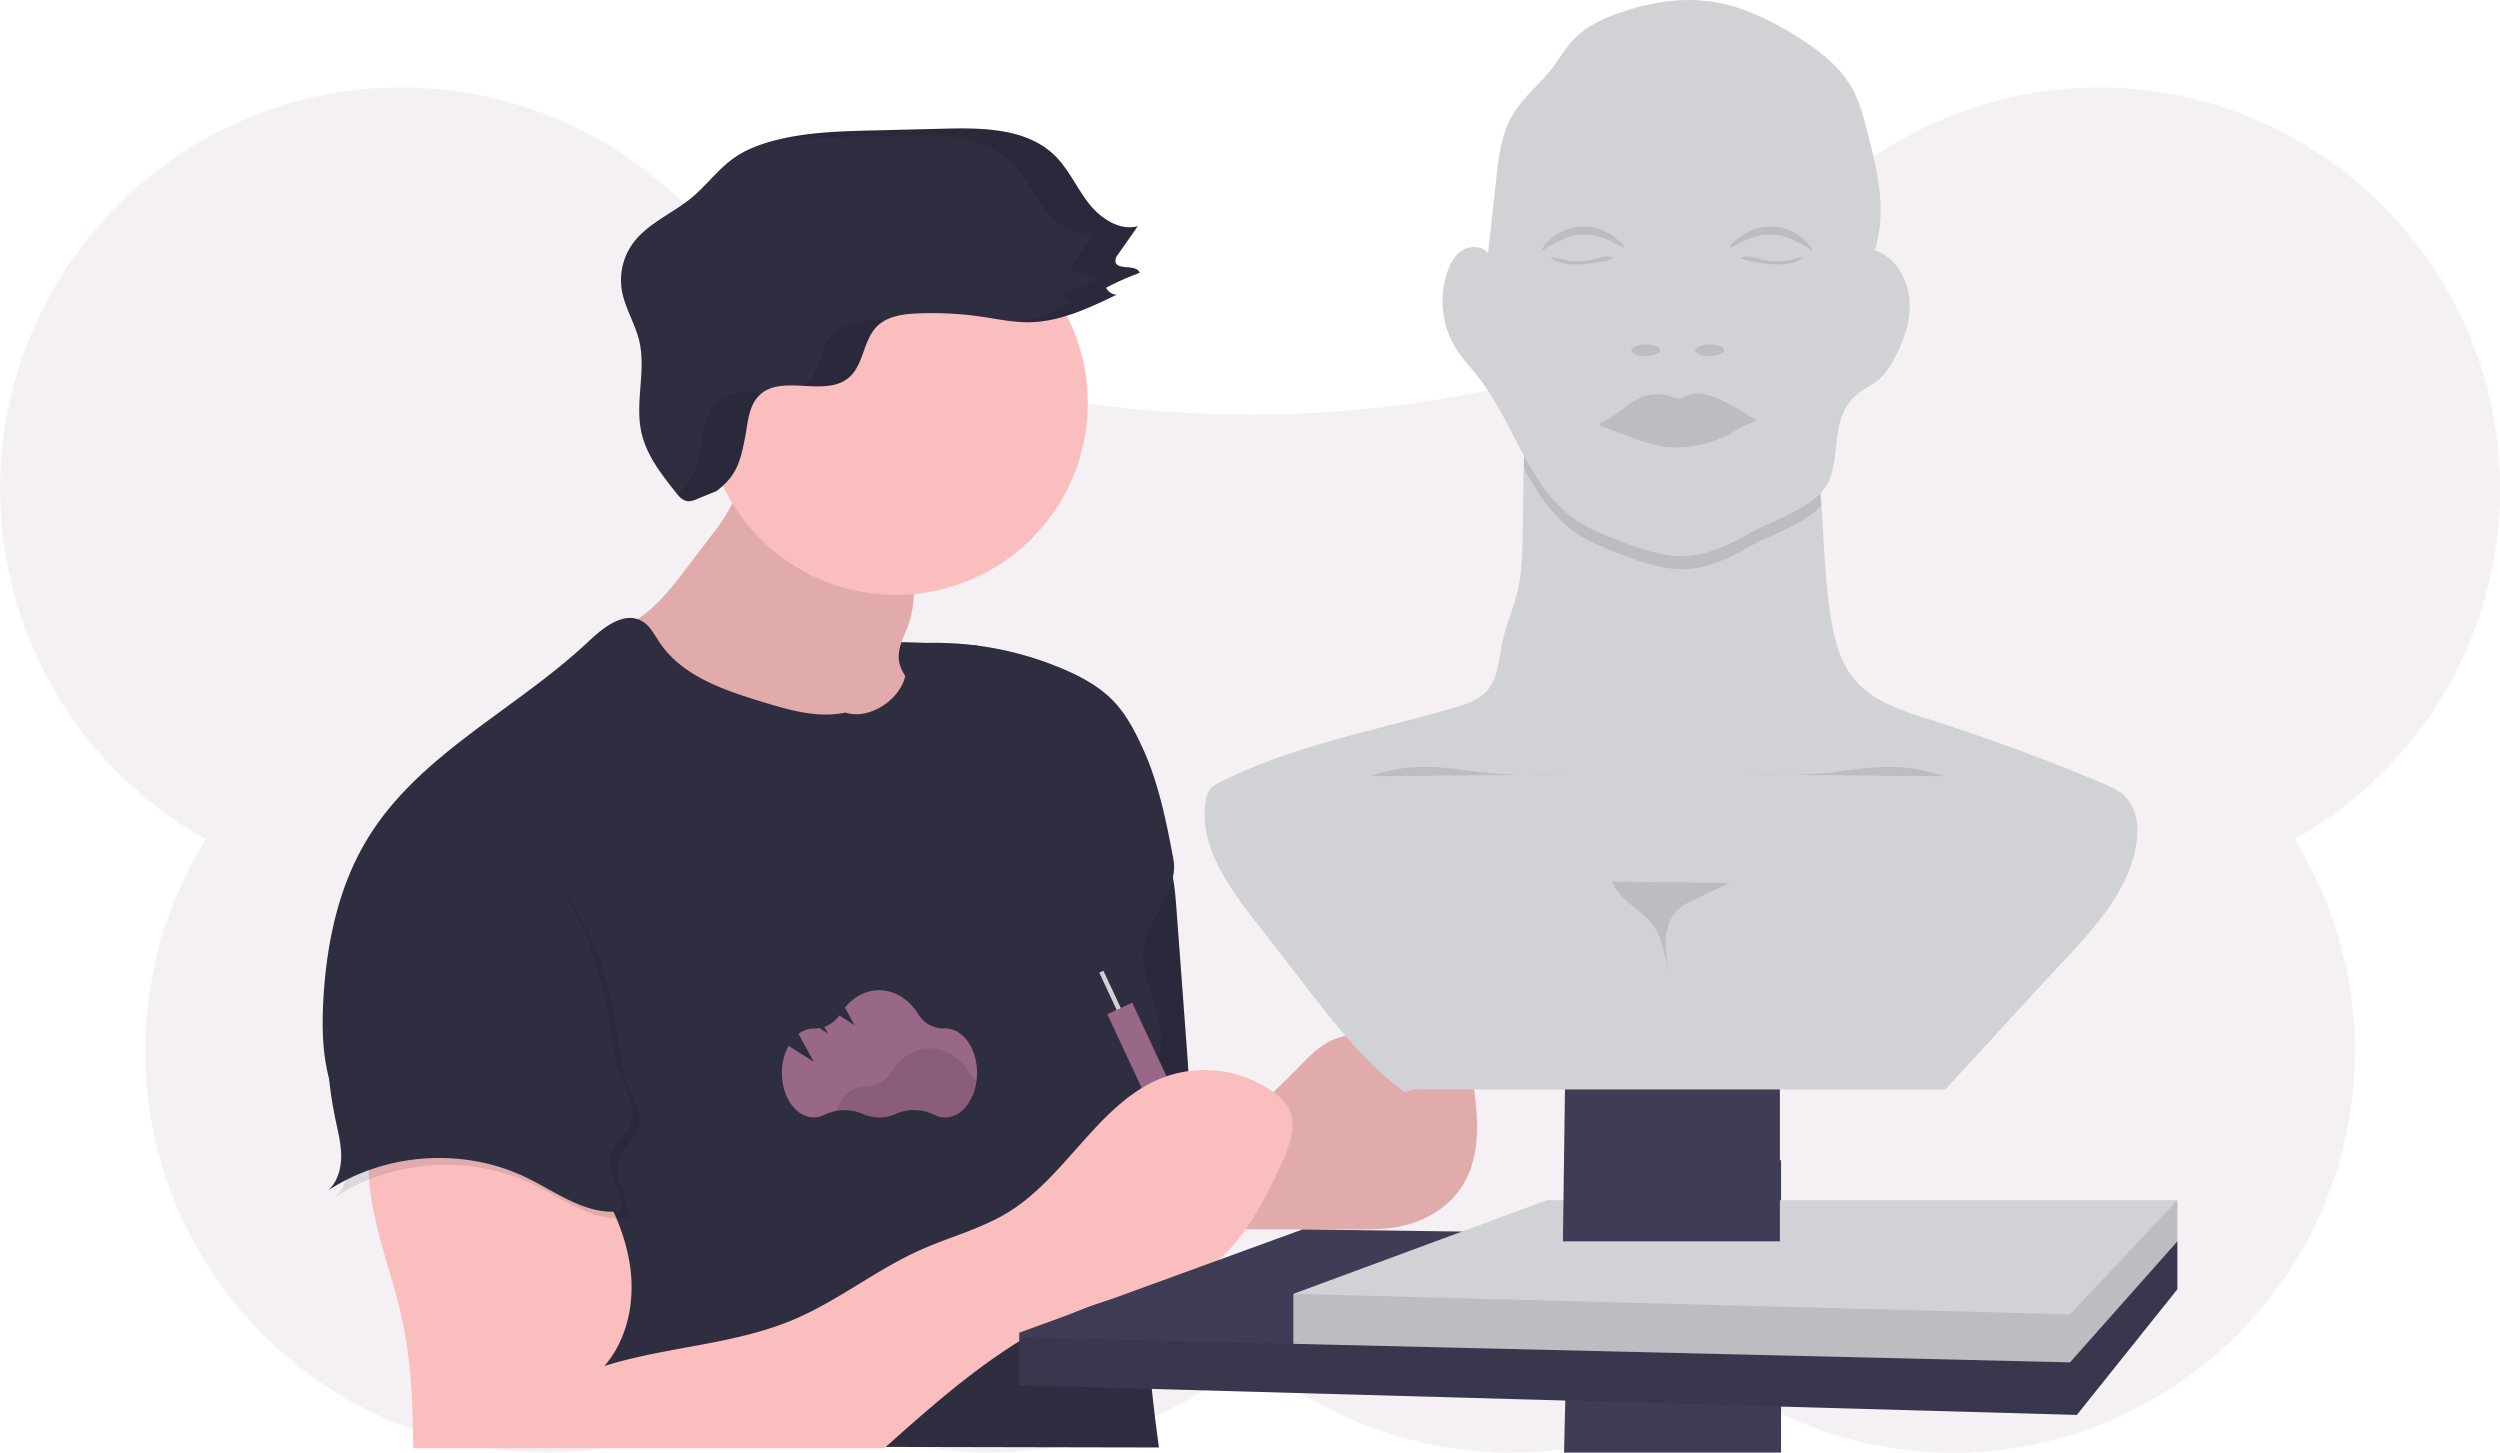 <svg xmlns="http://www.w3.org/2000/svg" data-name="Layer 1" width="1094.47" height="635.93" viewBox="0 0 1094.47 635.93" xmlns:xlink="http://www.w3.org/1999/xlink"><title>sculpting</title><path d="M1147.24,346.25c.12-95-76.09-173.4-171-175.84a175.74,175.74,0,0,0-172.3,123,177.27,177.27,0,0,0-72.8,3.36,520.82,520.82,0,0,1-262.2,0,177.27,177.27,0,0,0-72.8-3.36,175.74,175.74,0,0,0-172.3-123c-95,2.44-171.16,80.85-171,175.84a175.62,175.62,0,0,0,90.05,153.19,174.93,174.93,0,0,0-26.52,92.8c0,96.35,78.56,175.31,174.91,175.72a174.76,174.76,0,0,0,97.62-29.1A175.7,175.7,0,0,0,600,725.67a175.7,175.7,0,0,0,211.18,13.19A174.76,174.76,0,0,0,908.8,768c96.35-.41,174.94-79.37,174.91-175.72a174.93,174.93,0,0,0-26.52-92.8A175.62,175.62,0,0,0,1147.24,346.25Z" transform="translate(-52.76 -132.04)" fill="#996888" opacity="0.1"/><path d="M480.48,414.63s-52-3.67-64,.33-36,57-36,57l77,3,33-7Z" transform="translate(-52.76 -132.04)" fill="#2f2e41"/><polygon points="684.72 635.93 687.72 509.64 779.72 507.93 779.72 635.93 684.72 635.93" fill="#3f3d56"/><path d="M559.87,500.09c6.14,8.36,7.13,19.31,7.9,29.65q2.24,30,4.46,60c1,13.43,2,27-.34,40.3a7.82,7.82,0,0,1-1,3c-1.06,1.58-3,2.21-4.9,2.64-18.34,4.29-37.49.08-55.85-4.13-3.38-25.3,2.09-51.06,10.81-75,5.32-14.61,11.83-28.73,18.39-42.81,2.69-5.75,5.22-16.17,9.61-20.67C553.91,487.9,556.57,495.61,559.87,500.09Z" transform="translate(-52.76 -132.04)" fill="#2f2e41"/><path d="M559.87,500.09c6.14,8.36,7.13,19.31,7.9,29.65q2.24,30,4.46,60c1,13.43,2,27-.34,40.3a7.82,7.82,0,0,1-1,3c-1.06,1.58-3,2.21-4.9,2.64-18.34,4.29-37.49.08-55.85-4.13-3.38-25.3,2.09-51.06,10.81-75,5.32-14.61,11.83-28.73,18.39-42.81,2.69-5.75,5.22-16.17,9.61-20.67C553.91,487.9,556.57,495.61,559.87,500.09Z" transform="translate(-52.76 -132.04)" opacity="0.1"/><path d="M621.54,599c4.11-4.26,8.34-8.6,13.66-11.2,6.61-3.24,14.23-3.45,21.5-4.66,5.71-1,11.34-2.56,17.13-2.86s12,.92,16.21,4.86c5,4.6,6.28,11.79,7.3,18.47,2.45,16.13,4.33,33.86-4.41,47.63-5.91,9.32-16.14,15.43-26.94,17.65-6.7,1.38-13.6,1.38-20.44,1.37l-64.2-.07c-1.19,0-.37-18.66-.09-20.39a35.88,35.88,0,0,1,6.49-15.74C597.3,621.45,610.53,610.42,621.54,599Z" transform="translate(-52.76 -132.04)" fill="#fbbebe"/><path d="M621.54,599c4.11-4.26,8.34-8.6,13.66-11.2,6.61-3.24,14.23-3.45,21.5-4.66,5.71-1,11.34-2.56,17.13-2.86s12,.92,16.21,4.86c5,4.6,6.28,11.79,7.3,18.47,2.45,16.13,4.33,33.86-4.41,47.63-5.91,9.32-16.14,15.43-26.94,17.65-6.7,1.38-13.6,1.38-20.44,1.37l-64.2-.07c-1.19,0-.37-18.66-.09-20.39a35.88,35.88,0,0,1,6.49-15.74C597.3,621.45,610.53,610.42,621.54,599Z" transform="translate(-52.76 -132.04)" opacity="0.1"/><path d="M364.92,365.55l-12.44,16.31c-8.92,11.71-19.31,24.32-33.86,26.53-.9,3.06,2.1,5.76,4.76,7.51,37.83,24.82,81.92,40.71,127.12,42.74,5.82.27,13-.55,15.22-5.95,2-4.89-1.66-10.21-5.56-13.78-5.85-5.37-13.36-10.6-13.93-18.52-.38-5.32,2.62-10.2,4.36-15.25,2.37-6.88,2.42-14.31,2.45-21.58,0-2.62,0-5.33-1-7.75a17.15,17.15,0,0,0-4-5.31c-13.57-13.41-31.88-20-49.17-27.09-5.8-2.39-16.46-10.18-21.54-3.49-2.38,3.13-2.35,9-4.1,12.74A73.28,73.28,0,0,1,364.92,365.55Z" transform="translate(-52.76 -132.04)" fill="#fbbebe"/><path d="M364.92,365.55l-12.44,16.31c-8.92,11.71-19.31,24.32-33.86,26.53-.9,3.06,2.1,5.76,4.76,7.51,37.83,24.82,81.92,40.71,127.12,42.74,5.82.27,13-.55,15.22-5.95,2-4.89-1.66-10.21-5.56-13.78-5.85-5.37-13.36-10.6-13.93-18.52-.38-5.32,2.62-10.2,4.36-15.25,2.37-6.88,2.42-14.31,2.45-21.58,0-2.62,0-5.33-1-7.75a17.15,17.15,0,0,0-4-5.31c-13.57-13.41-31.88-20-49.17-27.09-5.8-2.39-16.46-10.18-21.54-3.49-2.38,3.13-2.35,9-4.1,12.74A73.28,73.28,0,0,1,364.92,365.55Z" transform="translate(-52.76 -132.04)" opacity="0.1"/><circle cx="392.22" cy="176.43" r="84" fill="#fbbebe"/><path d="M422.84,444c-12,2.57-24.44-1.06-36.21-4.65-16.94-5.17-35.19-11.29-45.07-26-2.3-3.43-4.23-7.4-7.82-9.43-7.75-4.39-16.72,2.7-23.19,8.81-31.56,29.8-74,49.18-96.7,86.16C200.9,520,195.68,545,194.32,569.74c-.69,12.54-.42,25.35,3.33,37.33,11.28,36,50.9,57.13,63.23,92.78,7.49,21.65,2.08,42.57-1.1,65.26l300.36.62a782.14,782.14,0,0,1-7.17-129c.25-9.27.67-18.62,2.95-27.62,1.86-7.33,5-14.48,5.07-22,.22-13.83-9.52-26.8-7.47-40.48s15.43-25,12.94-38.48c-3-16-6.44-33.22-13.18-48-3.5-7.72-7.44-15.43-13.37-21.5s-13.43-10.14-21.15-13.48a143.2,143.2,0,0,0-58.23-11.7,12.49,12.49,0,0,0-5.3.87c-4.93,2.36-4.89,9.19-6.37,14.46C446,439,432.91,447.26,422.84,444Z" transform="translate(-52.76 -132.04)" fill="#2f2e41"/><rect x="540.48" y="555.96" width="2" height="31" transform="translate(-243.45 150.11) rotate(-24.98)" fill="#d0d2d5"/><rect x="557.48" y="568.96" width="12" height="97" transform="translate(-260.82 163.71) rotate(-24.98)" fill="#996888"/><path d="M214.84,632.39c-3.71,25.74,8.07,50.83,13.73,76.22,4.19,18.79,5,38.17,5.06,57.42.57-.18.47.19,1,0H439.91c32.86-29.32,66.64-59.07,109.85-67.61,6.2-1.22,12.52-2,18.5-4,22.84-7.7,35.68-31.36,45.68-53.29,3.55-7.79,7-17.13,2.65-24.52a21.59,21.59,0,0,0-5.92-6.13,51.78,51.78,0,0,0-47.19-7.26c-28.86,10.07-43,43.1-68.9,59.27-12,7.47-25.95,11-38.84,16.74-19.25,8.61-36,22.21-55.39,30.45-26.27,11.15-55.77,11.83-83,20.37,9.85-11.31,13.24-27.26,11.45-42.15s-8.28-28.84-16.22-41.56c-7.12-11.4-16.25-22.6-29-26.76C261,612.23,238.16,628.18,214.84,632.39Z" transform="translate(-52.76 -132.04)" fill="#fbbebe"/><path d="M366.48,347c8.57-6.63,10.22-12.23,12.35-22.85,1.33-6.65,1.47-14.21,6.31-19,9.83-9.64,28.88,1.13,39.3-7.87,6.5-5.6,6.17-16.27,12.23-22.34,4.45-4.47,11.28-5.39,17.59-5.67a149.92,149.92,0,0,1,28.48,1.46c6.73,1,13.43,2.44,20.23,2.39,13.6-.1,26.36-6.14,38.61-12.05A5.43,5.43,0,0,1,537,258a117.37,117.37,0,0,1,14.69-6.51c-1.32-4.06-10.18-.82-10.63-5.08a4.58,4.58,0,0,1,1.16-3l8.64-12.32c-8.21,2.1-16.5-3.58-21.67-10.3s-8.64-14.77-14.71-20.69c-12.15-11.83-31.09-12.15-48-11.73l-31.33.77c-14.54.36-29.24.75-43.32,4.41-6.4,1.66-12.71,4-18.09,7.9-6.76,4.85-11.74,11.79-18.14,17.1-8.57,7.11-19.73,11.39-26.11,20.51a27.46,27.46,0,0,0-4.54,19.82c1.25,7.76,5.8,14.63,7.64,22.28,3.14,13.13-2,27.14,1,40.32,2.21,9.88,8.69,18.18,15,26.1,1.45,1.82,3.19,3.8,5.51,3.9a10.77,10.77,0,0,0,4.1-1.11" transform="translate(-52.76 -132.04)" fill="#2f2e41"/><polygon points="953.22 543.43 953.22 564.43 909.22 619.43 446.22 606.43 446.22 583.43 570.25 538.22 953.22 543.43" fill="#3f3d56"/><polygon points="953.22 543.43 953.22 564.43 909.22 619.43 446.22 606.43 446.22 585.43 906.22 596.43 953.22 543.43" opacity="0.1"/><polygon points="953.22 525.43 953.22 543.43 906.22 596.43 566.22 588.3 566.22 566.43 677.22 525.43 953.22 525.43" fill="#d0d2d5"/><polygon points="953.22 525.43 953.22 543.43 906.22 596.43 566.22 588.3 566.22 566.43 906.22 575.43 953.22 525.43" opacity="0.1"/><polygon points="684.22 543.43 687.22 322.43 779.22 319.43 779.22 543.43 684.22 543.43" fill="#3f3d56"/><path d="M398,589.89l11.05,7-6.71-12.2a10.92,10.92,0,0,1,6.68-2.39h.18a11.66,11.66,0,0,0,2.29-.17l3.75,2.38-1.61-2.92a13.35,13.35,0,0,0,6.55-5l6.7,4.25-4.23-7.7c3.92-4.71,9.2-7.59,15-7.59,7,0,13.18,4.14,17.18,10.6a12.86,12.86,0,0,0,11.36,6.13h.38c7.69,0,13.93,8.73,13.93,19.49s-6.24,19.48-13.93,19.48a10.37,10.37,0,0,1-4.85-1.21,20.12,20.12,0,0,0-16.87-.33,17.59,17.59,0,0,1-14.33,0,20.15,20.15,0,0,0-16.72.33,10.42,10.42,0,0,1-4.8,1.18c-7.69,0-13.93-8.72-13.93-19.48A24.63,24.63,0,0,1,398,589.89Z" transform="translate(-52.76 -132.04)" fill="#996888"/><path d="M418.78,618.4a20.58,20.58,0,0,1,11.94,1.3,17.62,17.62,0,0,0,14.34,0,20.1,20.1,0,0,1,16.86.33,10.53,10.53,0,0,0,4.85,1.21c6.84,0,12.52-6.89,13.71-16a13.08,13.08,0,0,1-3.42-3.68c-4-6.46-10.22-10.61-17.18-10.61s-13.11,4.1-17.12,10.49a13.18,13.18,0,0,1-11.35,6.24h-.18C425.79,607.68,421.07,612,418.78,618.4Z" transform="translate(-52.76 -132.04)" opacity="0.1"/><path d="M208.54,529.28c-3.32,13.38-6.65,26.8-8.32,40.48a169.62,169.62,0,0,0,2.4,55.41c1.13,5.35,2.52,10.7,2.5,16.17s-1.67,11.19-5.72,14.85c25.46-16.7,59.8-18.85,87.15-5.46,13.34,6.53,26.59,16.76,41.26,14.44,1.35-8.23-6.64-16-4.77-24.17,1.37-5.94,7.6-9.72,9.32-15.57,2.21-7.47-3.54-14.68-6.09-22A58.51,58.51,0,0,1,324,592.21c-2.14-15.55-5-31.14-10.85-45.71s-14.89-28.17-27.59-37.41c-7.68-5.59-16.46-9.39-25.39-12.49-7.05-2.44-17.31-7.31-24.93-6C218.83,493.54,211.9,515.8,208.54,529.28Z" transform="translate(-52.76 -132.04)" opacity="0.1"/><path d="M205.54,526.28c-3.32,13.38-6.65,26.8-8.32,40.48a169.62,169.62,0,0,0,2.4,55.41c1.13,5.35,2.52,10.7,2.5,16.17s-1.67,11.19-5.72,14.85c25.46-16.7,59.8-18.85,87.15-5.46,13.34,6.53,26.59,16.76,41.26,14.44,1.35-8.23-6.64-16-4.77-24.17,1.37-5.94,7.6-9.72,9.32-15.57,2.21-7.47-3.54-14.68-6.09-22A58.51,58.51,0,0,1,321,589.21c-2.14-15.55-5-31.14-10.85-45.71s-14.89-28.17-27.59-37.41c-7.68-5.59-16.46-9.39-25.39-12.49-7.05-2.44-17.31-7.31-24.93-6C215.83,490.54,208.9,512.8,205.54,526.28Z" transform="translate(-52.76 -132.04)" fill="#2f2e41"/><path d="M987.89,502.33c-3.52,19.87-17.95,35.77-31.76,50.49C938.5,571.61,921.92,590.2,904.29,609H678.18c-2.16,0-5.08-.42-7.17.18l-3.39,1c-16.79-12.35-29.79-29-42.56-45.5l-23.12-29.8c-11.8-15.22-24.27-32.81-21.4-51.85a11.23,11.23,0,0,1,2.12-5.63,13,13,0,0,1,4.15-2.89c32-16.25,68-22.5,102.5-32.63,5.34-1.57,11-3.43,14.61-7.64,4.88-5.61,5-13.76,6.51-21s4.75-14.36,6.56-21.7c2.09-8.53,2.25-17.39,2.39-26.18q.24-14.18.47-28.35t.46-28.15c37-.72,73.52-3.57,110.36-.7,3.77.3,7.85.75,10.59,3.34,2.11,2,3,4.92,3.77,7.74,2.93,11.18,4.26,22.62,5.12,34.16,1.25,16.72,1.53,33.61,4.32,50.12,1.54,9.13,4,18.46,9.86,25.64,8.13,10,21.23,14.08,33.49,18q38.11,12.12,75,27.6c3.69,1.55,7.46,3.19,10.28,6C988.56,486.14,989.23,494.76,987.89,502.33Z" transform="translate(-52.76 -132.04)" fill="#d0d2d5"/><path d="M850.15,353.34c-7.46,8.11-22.24,12.93-30.63,17.53s-17,9.24-26.42,10.19c-11.13,1.13-22.05-3-32.48-7-5.61-2.18-11.25-4.38-16.33-7.6-11-7-18.11-17.84-24.44-29.47q.23-14.07.46-28.15c37-.72,73.52-3.57,110.36-.7,3.77.3,7.85.75,10.59,3.34,2.11,2,3,4.92,3.77,7.74C848,330.36,849.29,341.8,850.15,353.34Z" transform="translate(-52.76 -132.04)" opacity="0.1"/><path d="M866.76,303.87c2.66-2,5.81-3.34,8.38-5.48a28.56,28.56,0,0,0,6.37-8.38c4.55-8.18,7.94-17.39,7.21-26.72s-6.34-18.71-15.2-21.72c5.57-17.2,1-35.85-3.66-53.33-1.49-5.63-3-11.32-5.7-16.49-5.41-10.35-15.11-17.74-25-23.9-11.39-7.09-23.72-13.12-37-15.09-13.75-2-27.87.41-40.95,5.1-7,2.52-14,5.8-19.22,11.16-3.81,3.91-6.51,8.76-9.87,13.07-5.44,7-12.64,12.59-17.14,20.21-5,8.45-6.15,18.53-7.22,28.29L704.2,243c-2.36-3.29-7.47-3.59-11-1.52s-5.55,5.88-6.86,9.71a39.72,39.72,0,0,0,4,33.73c2.77,4.33,6.36,8.07,9.53,12.12,16.12,20.54,22.29,49.65,44.34,63.66,5.08,3.22,10.72,5.42,16.33,7.6,10.43,4,21.35,8.17,32.48,7,9.46-1,18.08-5.63,26.42-10.2,10.21-5.59,29.92-11.53,34.33-23.32C858.69,328.94,854,313.53,866.76,303.87Z" transform="translate(-52.76 -132.04)" fill="#d0d2d5"/><path d="M761.6,312.35c2.86-2.12,5.59-4.49,8.82-6a18.9,18.9,0,0,1,14.17-.6,8.17,8.17,0,0,0,2.88.74,10,10,0,0,0,3.62-1.29c4.43-1.93,9.58-.53,14,1.42a122.27,122.27,0,0,1,16.83,9.66,39.26,39.26,0,0,0-6.19,2.54c-2.29,1.18-4.47,2.59-6.76,3.78a51.09,51.09,0,0,1-18.48,5.07,42.94,42.94,0,0,1-5.19.25c-7.07-.14-13.85-2.69-20.46-5.21L759,320.51l-2.91-1.1c-.59-.23-2.46-.58-2.79-1.09-.69-1,2.47-2.16,3.37-2.7C758.38,314.61,760,313.51,761.6,312.35Z" transform="translate(-52.76 -132.04)" opacity="0.1"/><path d="M819,233.08a22.29,22.29,0,0,1,2.35-.9,21.64,21.64,0,0,1,25.1,9.55c-.73.16-1.36-.46-1.92-.95a20.87,20.87,0,0,0-5.13-2.79c-1.21-.57-2.38-1.23-3.61-1.75a22.47,22.47,0,0,0-13.74-.81c-4.37,1-8,3.2-12,5.11,0-1.45,2.72-3.44,3.78-4.31A22.69,22.69,0,0,1,819,233.08Z" transform="translate(-52.76 -132.04)" opacity="0.1"/><path d="M830,247.79c4.34.14,9-.34,12.38-3-2.06-.2-4.07.53-6.08,1a25.2,25.2,0,0,1-11.2.09c-1.84-.41-3.64-1-5.51-1.33a8.65,8.65,0,0,0-4.63.21c.48,1.39,5.59,1.91,7,2.17A54.59,54.59,0,0,0,830,247.79Z" transform="translate(-52.76 -132.04)" opacity="0.1"/><path d="M754.9,233.08a21.48,21.48,0,0,0-2.35-.9,21.64,21.64,0,0,0-25.1,9.55c.73.16,1.36-.46,1.93-.95A20.8,20.8,0,0,1,734.5,238c1.21-.57,2.38-1.23,3.61-1.75a22.5,22.5,0,0,1,13.75-.81c4.36,1,8,3.2,11.95,5.11,0-1.45-2.73-3.44-3.79-4.31A22.47,22.47,0,0,0,754.9,233.08Z" transform="translate(-52.76 -132.04)" opacity="0.1"/><path d="M743.88,247.79c-4.33.14-9-.34-12.37-3,2.06-.2,4.07.53,6.08,1a25.16,25.16,0,0,0,11.19.09c1.85-.41,3.65-1,5.51-1.33a8.7,8.7,0,0,1,4.64.21c-.48,1.39-5.6,1.91-7,2.17A54.87,54.87,0,0,1,743.88,247.79Z" transform="translate(-52.76 -132.04)" opacity="0.1"/><ellipse cx="720.51" cy="153.37" rx="6.36" ry="2.55" opacity="0.1"/><ellipse cx="748.52" cy="153.37" rx="6.36" ry="2.55" opacity="0.1"/><path d="M652.27,471.87a73.22,73.22,0,0,1,25.19-4.12c8.38.11,16.67,1.66,25,2.53,13.14,1.38,26.38,1.07,39.59.76" transform="translate(-52.76 -132.04)" opacity="0.1"/><path d="M903.83,471.87a73.22,73.22,0,0,0-25.19-4.12c-8.38.11-16.67,1.66-25,2.53-13.14,1.38-26.38,1.07-39.58.76" transform="translate(-52.76 -132.04)" opacity="0.1"/><path d="M758.57,518c3.29,9,14.38,12.72,19.23,21a35.43,35.43,0,0,1,3.31,9.21l2.58,10c-1-4.93-2-9.92-1.72-14.94s2.1-10.15,5.88-13.46a29,29,0,0,1,6.82-4L810,518.54" transform="translate(-52.76 -132.04)" opacity="0.1"/><g opacity="0.1"><path d="M366.14,308.15c-4.84,4.75-5,12.31-6.31,19-2,9.86-3.55,15.39-10.61,21.43,1.29,1.51,2.81,2.89,4.74,3a10.77,10.77,0,0,0,4.1-1.11l8.42-3.44c8.57-6.63,10.22-12.23,12.35-22.85,1.33-6.65,1.47-14.21,6.31-19a12.74,12.74,0,0,1,1.34-1.13C378.88,303.64,371.26,303.13,366.14,308.15Z" transform="translate(-52.76 -132.04)"/><path d="M537,258a117.37,117.37,0,0,1,14.69-6.51c-1.32-4.06-10.18-.82-10.63-5.08a4.58,4.58,0,0,1,1.16-3l8.64-12.32c-8.21,2.1-16.5-3.58-21.67-10.3s-8.64-14.77-14.71-20.69c-12.15-11.83-31.09-12.15-48-11.73l-31.33.77c-14.07.35-28.28.73-41.93,4.07,7.61-.68,15.29-.88,22.93-1.07l31.33-.77c16.95-.42,35.89-.1,48,11.73,6.07,5.92,9.54,14,14.71,20.69s13.46,12.4,21.67,10.3l-8.64,12.32a4.58,4.58,0,0,0-1.16,3c.45,4.26,9.31,1,10.63,5.08A117.37,117.37,0,0,0,518,261a5.43,5.43,0,0,0,4.63,3.08,165.85,165.85,0,0,1-21.21,9l1.6,0c13.6-.1,26.36-6.14,38.61-12.05A5.43,5.43,0,0,1,537,258Z" transform="translate(-52.76 -132.04)"/><path d="M435.26,272.27c-6.31.28-13.14,1.2-17.59,5.67-6.06,6.07-5.73,16.74-12.23,22.34a9.52,9.52,0,0,1-.88.69c7.3.37,14.67.81,19.88-3.69,6.5-5.6,6.17-16.27,12.23-22.34a15.53,15.53,0,0,1,3.87-2.8C438.78,272.16,437,272.19,435.26,272.27Z" transform="translate(-52.76 -132.04)"/></g></svg>